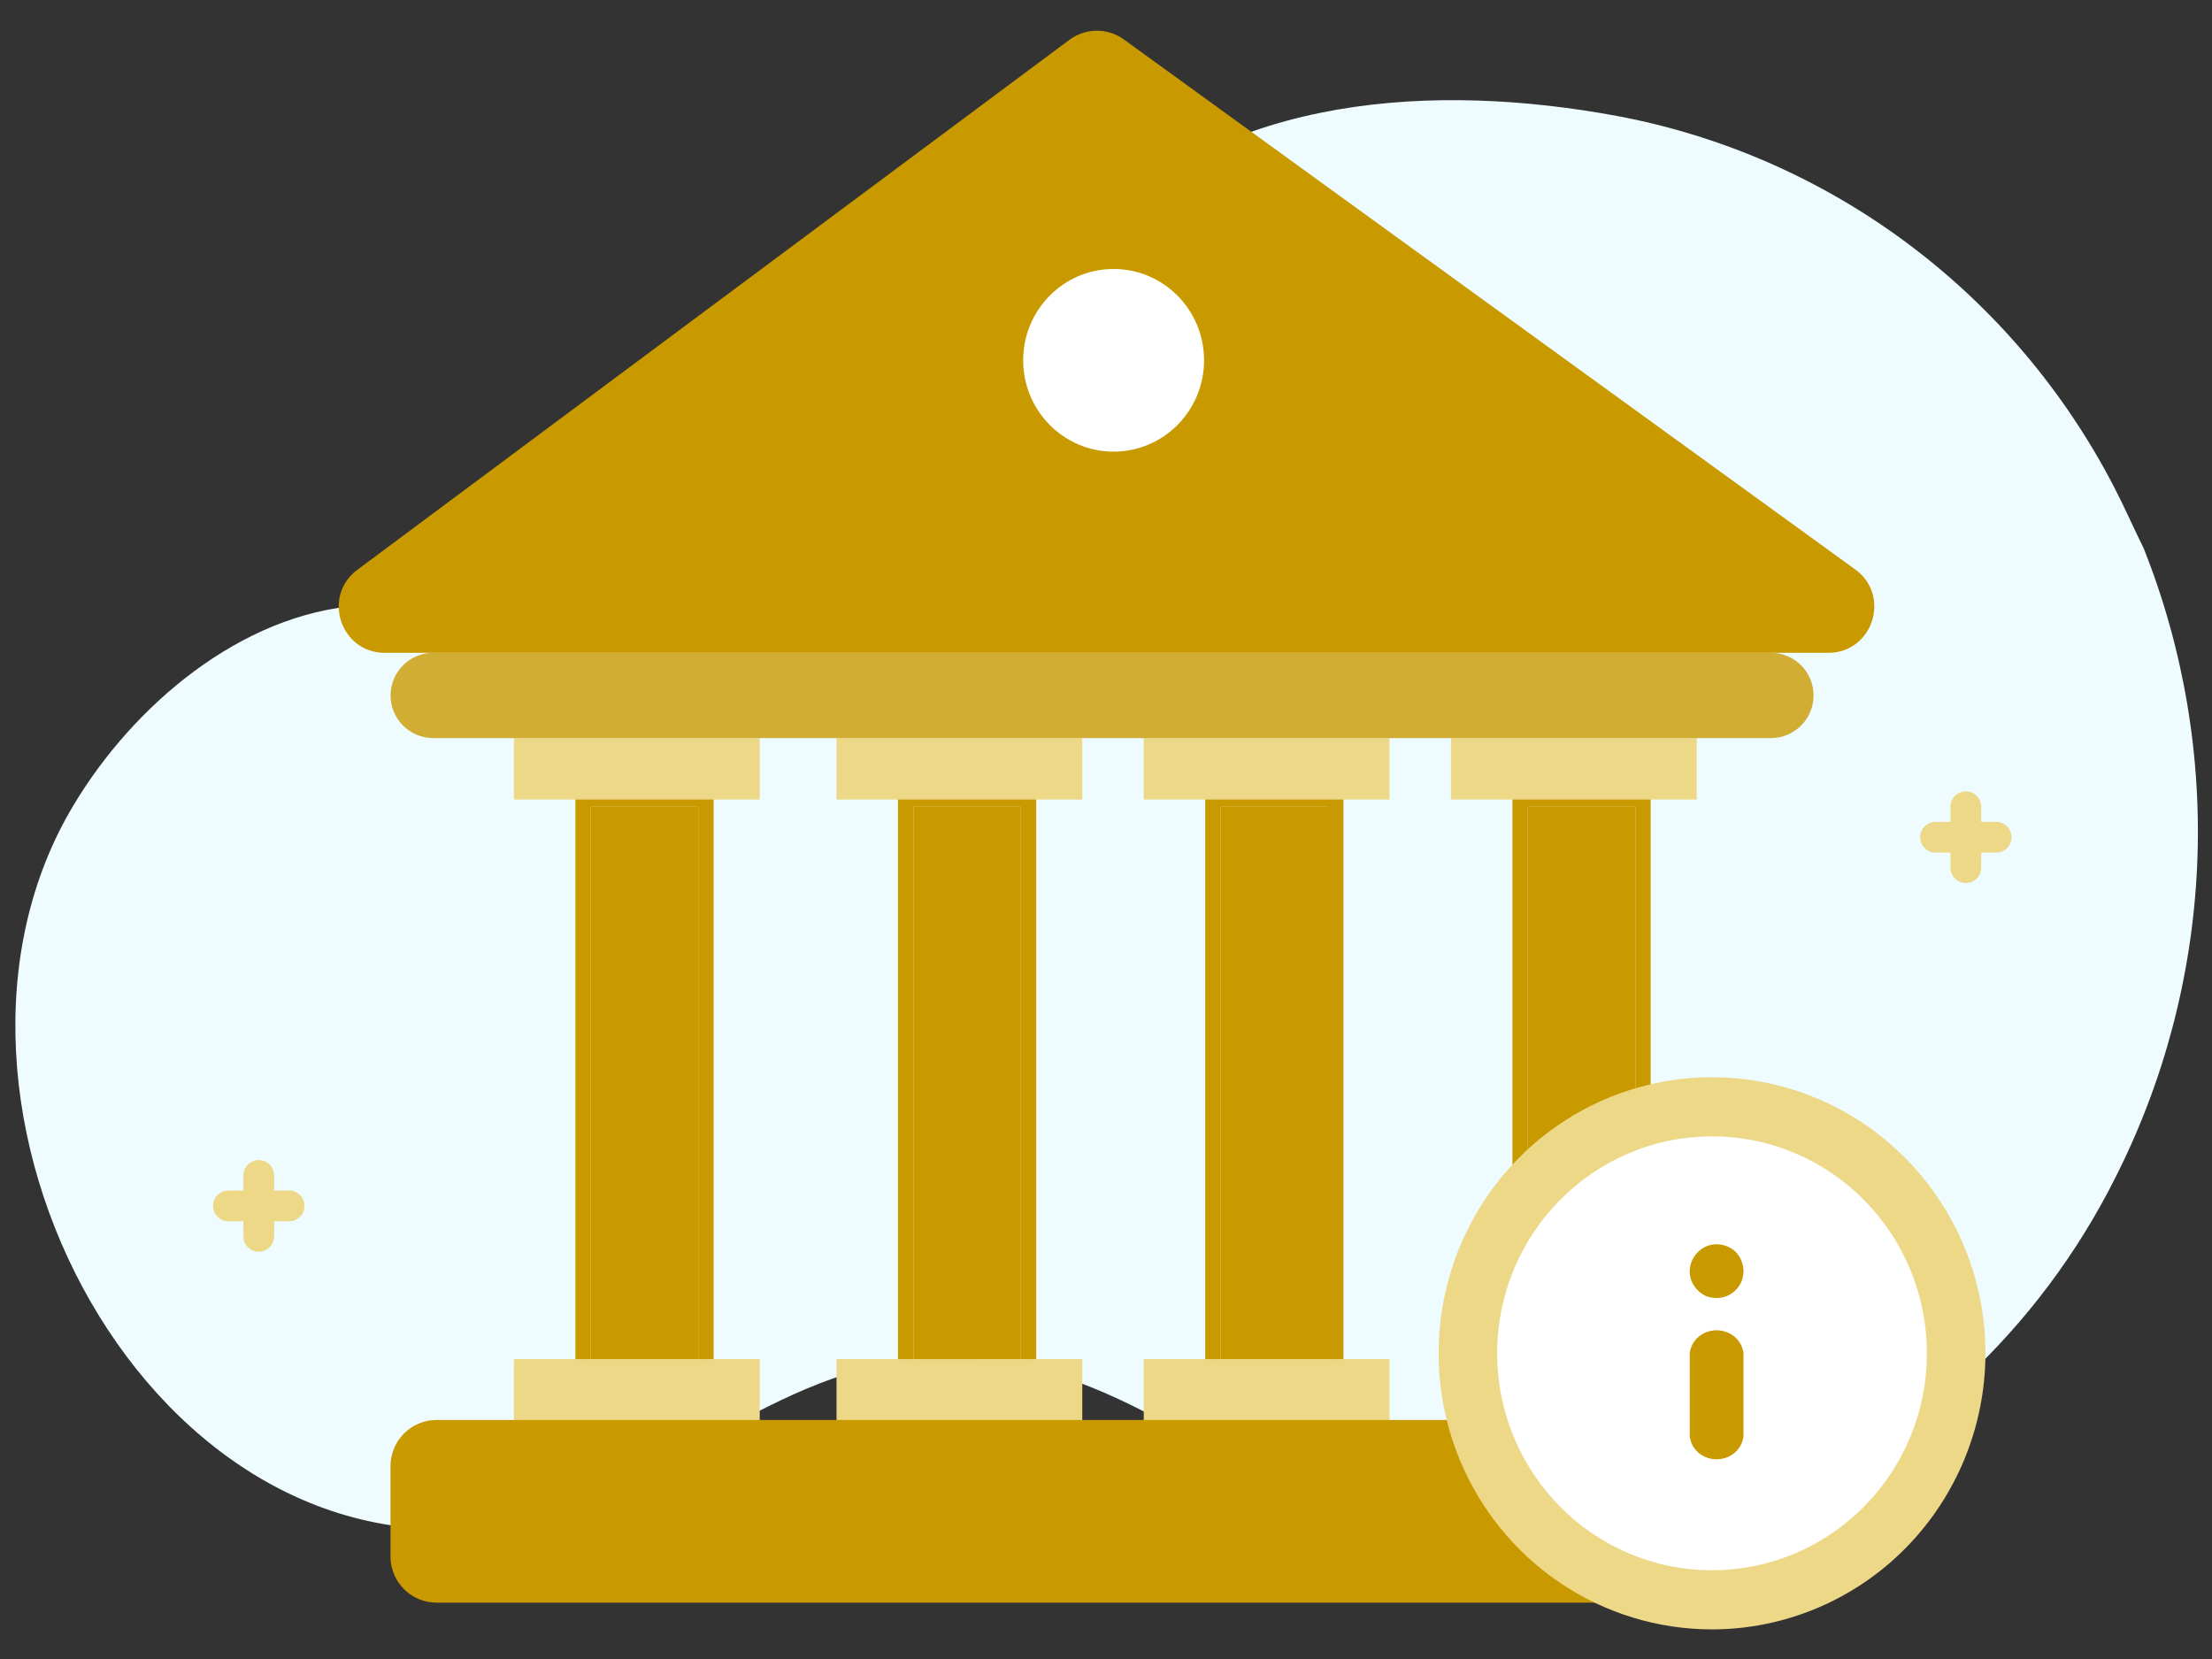 <svg width="144" height="108" viewBox="0 0 144 108" fill="none" xmlns="http://www.w3.org/2000/svg">
<rect x="0" y="0" width="144" height="108" fill="#333333" stroke="none"/>
<path d="M139.561 35.715C142.169 42.281 143.352 49.336 143.03 56.404C142.709 63.473 140.89 70.388 137.698 76.684C132.734 86.568 124.421 94.317 114.277 98.518C106.284 101.992 97.304 102.362 89.058 99.557C78.938 95.691 72.063 87.861 60.465 88.446C50.377 88.966 43.084 97.218 33.447 99.102C9.769 103.716 -6.808 71.714 4.789 52.415C8.677 45.917 15.68 39.971 23.391 39.419C29.013 39.094 34.442 41.141 40.097 40.913C44.208 40.858 48.26 39.916 51.983 38.151C55.706 36.387 59.014 33.839 61.686 30.679C65.669 25.968 66.569 19.535 70.97 15.116C79.902 6.117 93.459 5.37 105.25 7.546C112.107 8.828 118.586 11.67 124.196 15.858C129.807 20.046 134.402 25.47 137.633 31.719C138.308 33.018 138.886 34.35 139.561 35.715Z" fill="#EEFBFF"/>
<path d="M38.457 52.52H45.457V88.52H38.457V52.52Z" fill="#C99A00"/>
<path fill-rule="evenodd" clip-rule="evenodd" d="M37.457 51.52H46.457V89.52H37.457V51.52ZM38.457 52.52V88.52H45.457V52.52H38.457Z" fill="#C99A00"/>
<path d="M59.458 52.52H66.458V88.52H59.458V52.52Z" fill="#C99A00"/>
<path fill-rule="evenodd" clip-rule="evenodd" d="M58.458 51.52H67.458V89.52H58.458V51.52ZM59.458 52.52V88.52H66.458V52.52H59.458Z" fill="#C99A00"/>
<path d="M79.458 52.52H86.458V88.52H79.458V52.52Z" fill="#C99A00"/>
<path fill-rule="evenodd" clip-rule="evenodd" d="M78.458 51.52H87.458V89.52H78.458V51.52ZM79.458 52.52V88.52H86.458V52.52H79.458Z" fill="#C99A00"/>
<path d="M33.458 88.477H49.458V92.477H33.458V88.477Z" fill="#EDD888"/>
<path d="M54.457 88.477H70.457V92.477H54.457V88.477Z" fill="#EDD888"/>
<path d="M74.457 88.477H90.457V92.477H74.457V88.477Z" fill="#EDD888"/>
<path d="M33.458 48.049H49.458V52.049H33.458V48.049Z" fill="#EDD888"/>
<path d="M99.457 52.52H106.457V88.52H99.457V52.52Z" fill="#C99A00"/>
<path fill-rule="evenodd" clip-rule="evenodd" d="M98.458 51.52H107.458V89.52H98.458V51.52ZM99.458 52.52V88.52H106.458V52.52H99.458Z" fill="#C99A00"/>
<path d="M54.457 48.049H70.457V52.049H54.457V48.049Z" fill="#EDD888"/>
<path d="M115.06 92.44C116.716 92.44 118.06 93.783 118.06 95.44V101.331C118.06 102.988 116.716 104.331 115.06 104.331H28.422C26.765 104.331 25.422 102.988 25.422 101.331V95.44C25.422 93.783 26.765 92.44 28.422 92.44H115.06Z" fill="#C99A00"/>
<path d="M74.457 48.049H90.457V52.049H74.457V48.049Z" fill="#EDD888"/>
<path d="M119.013 42.499H25.056C22.167 42.499 20.947 38.817 23.264 37.093L69.617 2.593C70.668 1.811 72.107 1.801 73.168 2.571L120.773 37.07C123.128 38.776 121.921 42.499 119.013 42.499Z" fill="#C99A00"/>
<path d="M94.458 48.049H110.458V52.049H94.458V48.049Z" fill="#EDD888"/>
<path d="M25.425 45.273C25.425 43.741 26.667 42.498 28.199 42.498H115.288C116.821 42.498 118.063 43.741 118.063 45.273C118.063 46.805 116.821 48.048 115.288 48.048H28.199C26.667 48.048 25.425 46.805 25.425 45.273Z" fill="#C99A00" fill-opacity="0.8"/>
<path d="M78.384 23.455C78.384 26.739 75.748 29.401 72.496 29.401C69.245 29.401 66.608 26.739 66.608 23.455C66.608 20.172 69.245 17.51 72.496 17.51C75.748 17.51 78.384 20.172 78.384 23.455Z" fill="white"/>
<path fill-rule="evenodd" clip-rule="evenodd" d="M16.846 75.522C17.398 75.522 17.846 75.969 17.846 76.522V80.487C17.846 81.04 17.398 81.487 16.846 81.487C16.293 81.487 15.846 81.04 15.846 80.487V76.522C15.846 75.969 16.293 75.522 16.846 75.522Z" fill="#EDD888"/>
<path fill-rule="evenodd" clip-rule="evenodd" d="M13.871 78.504C13.871 77.952 14.319 77.504 14.871 77.504H18.821C19.374 77.504 19.821 77.952 19.821 78.504C19.821 79.057 19.374 79.504 18.821 79.504H14.871C14.319 79.504 13.871 79.057 13.871 78.504Z" fill="#EDD888"/>
<path fill-rule="evenodd" clip-rule="evenodd" d="M127.975 51.52C128.527 51.52 128.975 51.968 128.975 52.52V56.486C128.975 57.038 128.527 57.486 127.975 57.486C127.422 57.486 126.975 57.038 126.975 56.486V52.52C126.975 51.968 127.422 51.52 127.975 51.52Z" fill="#EDD888"/>
<path fill-rule="evenodd" clip-rule="evenodd" d="M125 54.503C125 53.951 125.448 53.503 126 53.503H129.95C130.503 53.503 130.95 53.951 130.95 54.503C130.95 55.055 130.503 55.503 129.95 55.503H126C125.448 55.503 125 55.055 125 54.503Z" fill="#EDD888"/>
<path d="M111.452 106.073C107.932 106.073 104.49 105.019 101.563 103.044C98.636 101.069 96.355 98.262 95.007 94.978C93.66 91.694 93.308 88.08 93.994 84.594C94.681 81.107 96.376 77.905 98.866 75.391C101.355 72.878 104.527 71.166 107.98 70.472C111.432 69.779 115.011 70.135 118.264 71.495C121.516 72.855 124.296 75.159 126.252 78.115C128.208 81.07 129.252 84.545 129.252 88.1C129.246 92.865 127.369 97.434 124.032 100.803C120.696 104.173 116.171 106.068 111.452 106.073ZM111.452 74.62C108.812 74.62 106.231 75.411 104.035 76.892C101.84 78.373 100.129 80.478 99.118 82.942C98.108 85.405 97.844 88.115 98.359 90.73C98.874 93.345 100.145 95.747 102.012 97.632C103.879 99.517 106.258 100.801 108.848 101.321C111.437 101.841 114.121 101.574 116.561 100.554C119 99.534 121.085 97.806 122.552 95.589C124.019 93.372 124.802 90.766 124.802 88.1C124.798 84.526 123.39 81.1 120.887 78.573C118.385 76.046 114.991 74.624 111.452 74.62Z" fill="#EDD888"/>
<path d="M111.451 102.221C119.175 102.221 125.437 95.898 125.437 88.099C125.437 80.3 119.175 73.978 111.451 73.978C103.727 73.978 97.466 80.3 97.466 88.099C97.466 95.898 103.727 102.221 111.451 102.221Z" fill="white"/>
<path d="M111.75 81C111.521 80.999 111.293 81.045 111.082 81.135C110.871 81.224 110.681 81.356 110.523 81.523C110.356 81.685 110.224 81.879 110.134 82.094C110.044 82.309 109.998 82.54 110 82.773C109.999 82.999 110.046 83.224 110.136 83.432C110.322 83.859 110.663 84.201 111.091 84.386C111.303 84.459 111.526 84.497 111.75 84.5C111.983 84.502 112.214 84.456 112.428 84.366C112.643 84.276 112.838 84.144 113 83.977C113.321 83.65 113.501 83.209 113.5 82.75C113.495 82.286 113.317 81.84 113 81.5C112.663 81.18 112.215 81.001 111.75 81Z" fill="#C99A00"/>
<path d="M111.761 86.6C111.32 86.598 110.894 86.752 110.565 87.033C110.248 87.309 110.048 87.686 110 88.094V93.485C110.042 93.9 110.243 94.286 110.565 94.568C110.891 94.846 111.313 95 111.75 95C112.187 95 112.609 94.846 112.935 94.568C113.257 94.286 113.458 93.9 113.5 93.485V88.094C113.452 87.686 113.252 87.309 112.935 87.033C112.612 86.757 112.195 86.603 111.761 86.6Z" fill="#C99A00"/>
</svg>
